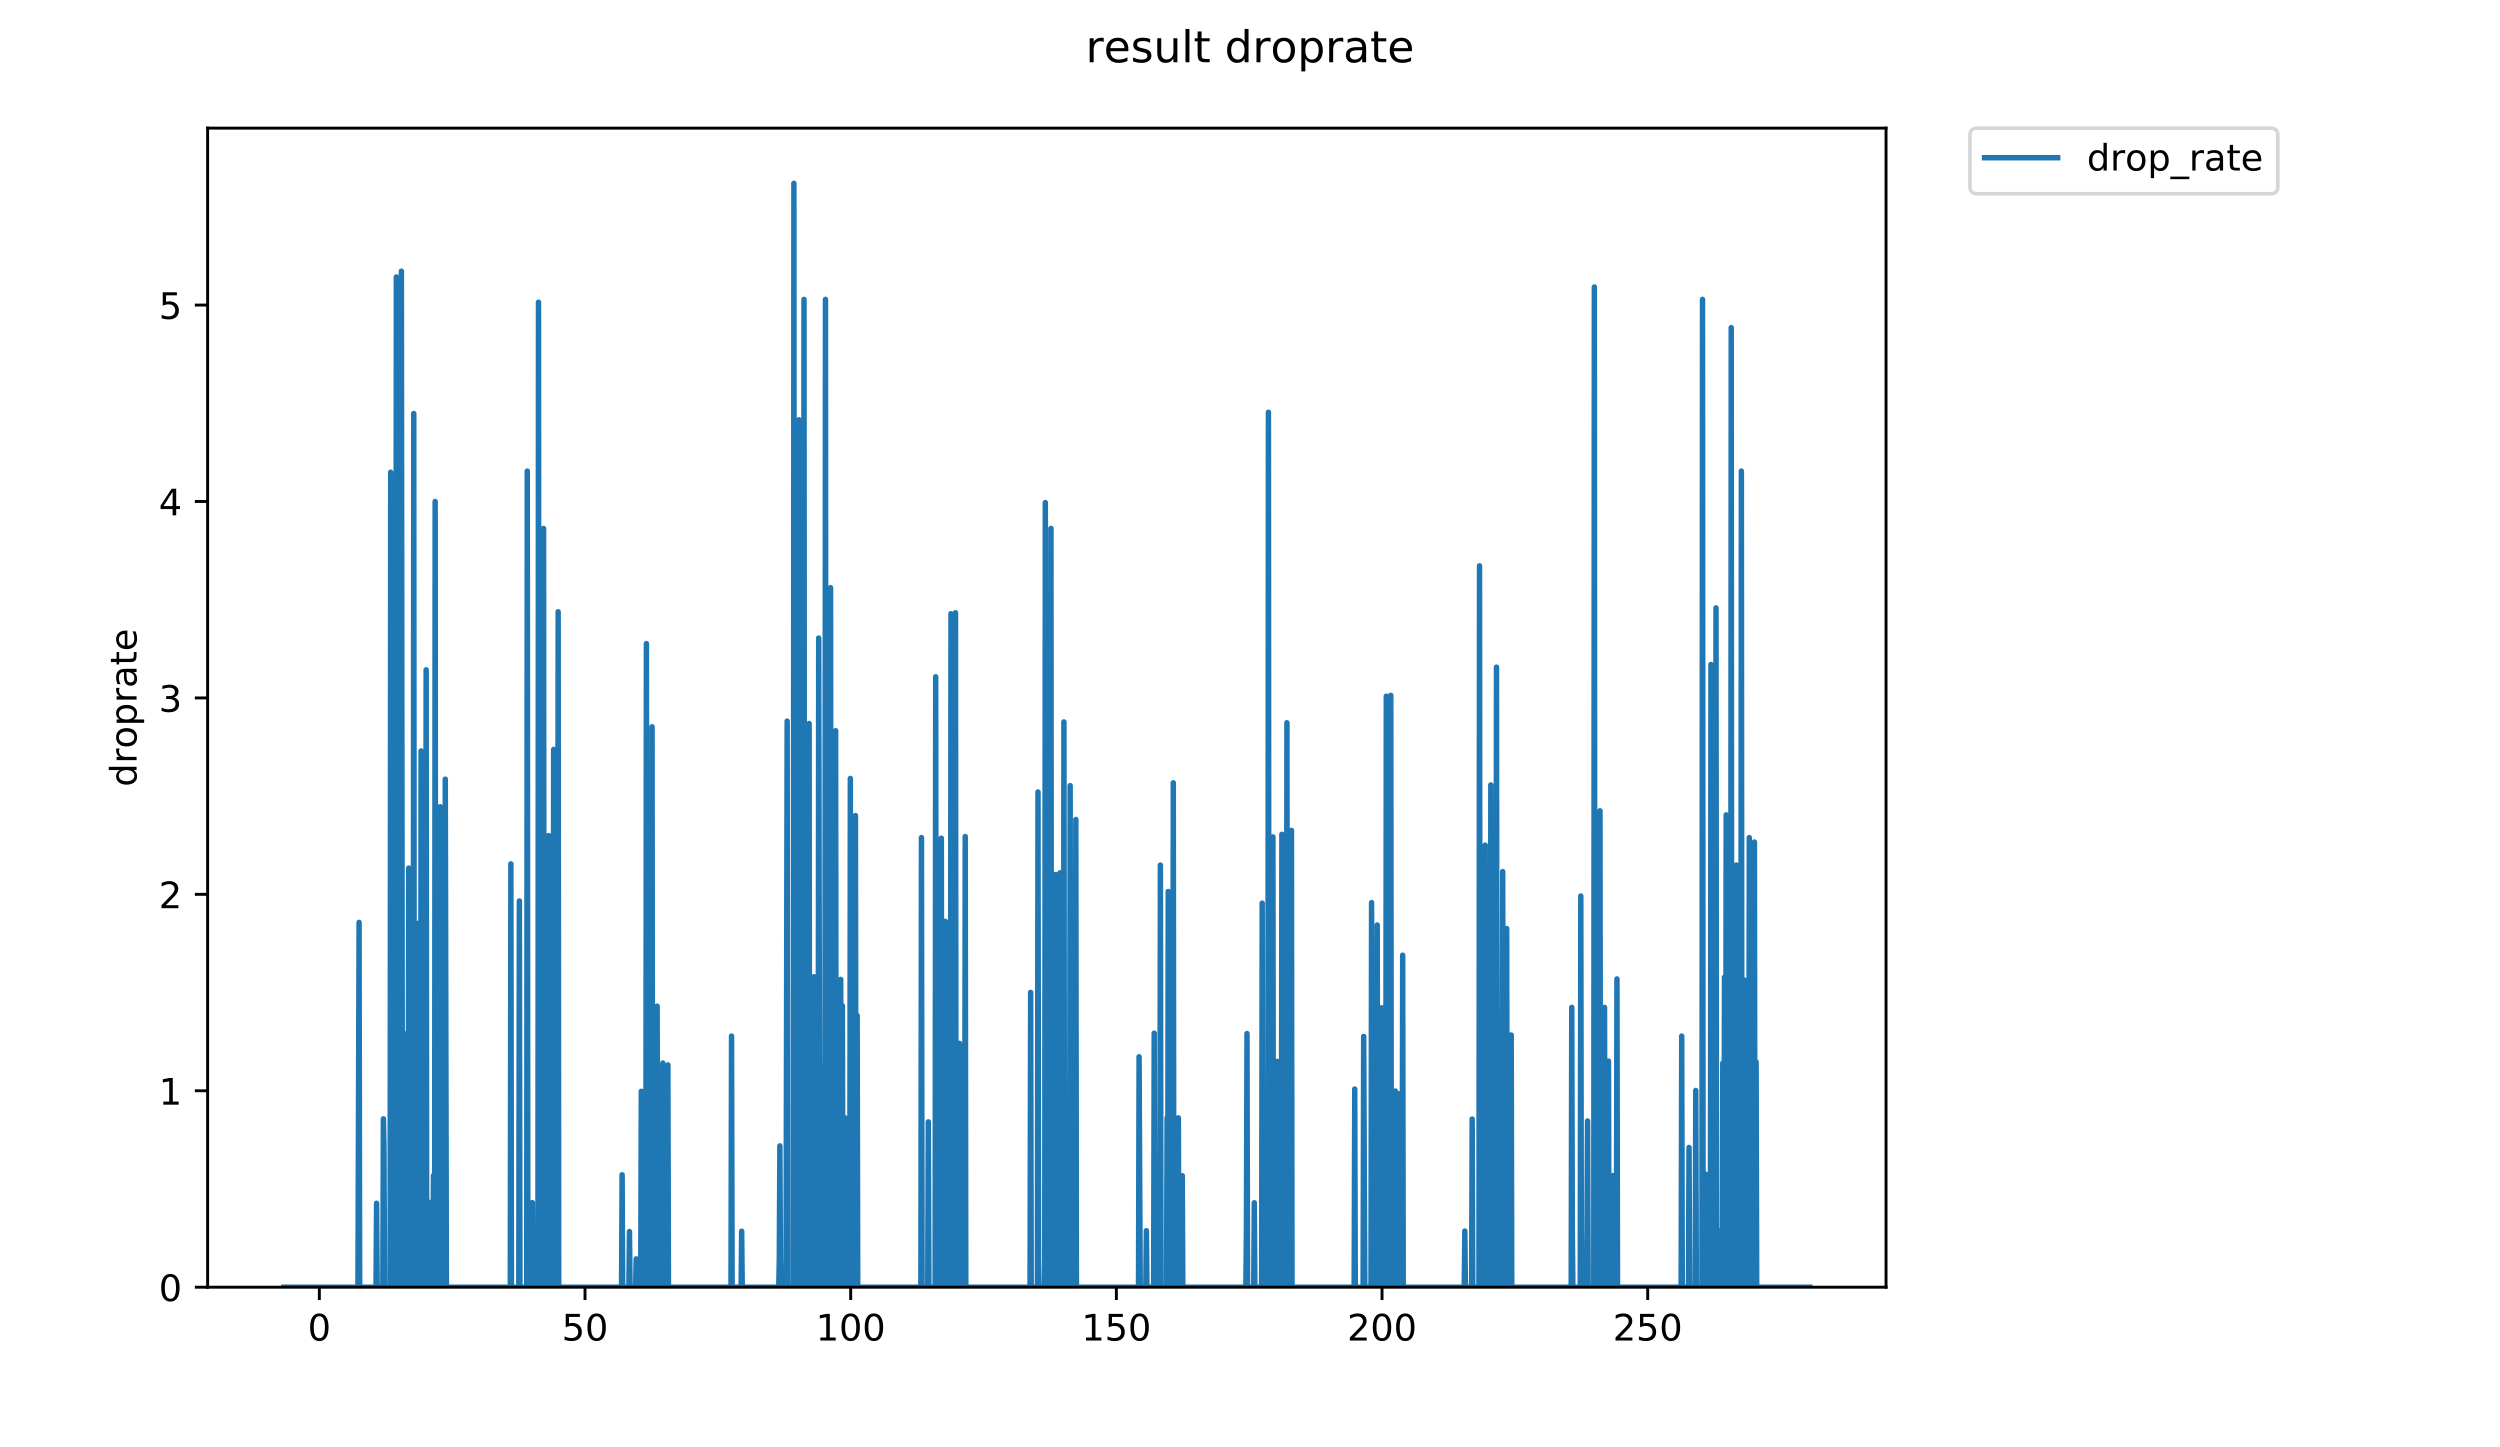 <?xml version="1.0" encoding="utf-8" standalone="no"?>
<!DOCTYPE svg PUBLIC "-//W3C//DTD SVG 1.1//EN"
  "http://www.w3.org/Graphics/SVG/1.1/DTD/svg11.dtd">
<!-- Created with matplotlib (https://matplotlib.org/) -->
<svg height="396pt" version="1.1" viewBox="0 0 684 396" width="684pt" xmlns="http://www.w3.org/2000/svg" xmlns:xlink="http://www.w3.org/1999/xlink">
 <defs>
  <style type="text/css">
*{stroke-linecap:butt;stroke-linejoin:round;}
  </style>
 </defs>
 <g id="figure_1">
  <g id="patch_1">
   <path d="M 0 396 
L 684 396 
L 684 0 
L 0 0 
z
" style="fill:#ffffff;"/>
  </g>
  <g id="axes_1">
   <g id="patch_2">
    <path d="M 56.807 352.174 
L 516.019 352.174 
L 516.019 35.062 
L 56.807 35.062 
z
" style="fill:#ffffff;"/>
   </g>
   <g id="matplotlib.axis_1">
    <g id="xtick_1">
     <g id="line2d_1">
      <defs>
       <path d="M 0 0 
L 0 3.5 
" id="m91ed3a9a17" style="stroke:#000000;stroke-width:0.8;"/>
      </defs>
      <g>
       <use style="stroke:#000000;stroke-width:0.8;" x="87.371" xlink:href="#m91ed3a9a17" y="352.174"/>
      </g>
     </g>
     <g id="text_1">
      <!-- 0 -->
      <defs>
       <path d="M 31.781 66.406 
Q 24.172 66.406 20.328 58.906 
Q 16.5 51.422 16.5 36.375 
Q 16.5 21.391 20.328 13.891 
Q 24.172 6.391 31.781 6.391 
Q 39.453 6.391 43.281 13.891 
Q 47.125 21.391 47.125 36.375 
Q 47.125 51.422 43.281 58.906 
Q 39.453 66.406 31.781 66.406 
z
M 31.781 74.219 
Q 44.047 74.219 50.516 64.516 
Q 56.984 54.828 56.984 36.375 
Q 56.984 17.969 50.516 8.266 
Q 44.047 -1.422 31.781 -1.422 
Q 19.531 -1.422 13.062 8.266 
Q 6.594 17.969 6.594 36.375 
Q 6.594 54.828 13.062 64.516 
Q 19.531 74.219 31.781 74.219 
z
" id="DejaVuSans-48"/>
      </defs>
      <g transform="translate(84.19 366.773)scale(0.1 -0.1)">
       <use xlink:href="#DejaVuSans-48"/>
      </g>
     </g>
    </g>
    <g id="xtick_2">
     <g id="line2d_2">
      <g>
       <use style="stroke:#000000;stroke-width:0.8;" x="160.06" xlink:href="#m91ed3a9a17" y="352.174"/>
      </g>
     </g>
     <g id="text_2">
      <!-- 50 -->
      <defs>
       <path d="M 10.797 72.906 
L 49.516 72.906 
L 49.516 64.594 
L 19.828 64.594 
L 19.828 46.734 
Q 21.969 47.469 24.109 47.828 
Q 26.266 48.188 28.422 48.188 
Q 40.625 48.188 47.75 41.5 
Q 54.891 34.812 54.891 23.391 
Q 54.891 11.625 47.562 5.094 
Q 40.234 -1.422 26.906 -1.422 
Q 22.312 -1.422 17.547 -0.641 
Q 12.797 0.141 7.719 1.703 
L 7.719 11.625 
Q 12.109 9.234 16.797 8.062 
Q 21.484 6.891 26.703 6.891 
Q 35.156 6.891 40.078 11.328 
Q 45.016 15.766 45.016 23.391 
Q 45.016 31 40.078 35.438 
Q 35.156 39.891 26.703 39.891 
Q 22.75 39.891 18.812 39.016 
Q 14.891 38.141 10.797 36.281 
z
" id="DejaVuSans-53"/>
      </defs>
      <g transform="translate(153.697 366.773)scale(0.1 -0.1)">
       <use xlink:href="#DejaVuSans-53"/>
       <use x="63.623" xlink:href="#DejaVuSans-48"/>
      </g>
     </g>
    </g>
    <g id="xtick_3">
     <g id="line2d_3">
      <g>
       <use style="stroke:#000000;stroke-width:0.8;" x="232.748" xlink:href="#m91ed3a9a17" y="352.174"/>
      </g>
     </g>
     <g id="text_3">
      <!-- 100 -->
      <defs>
       <path d="M 12.406 8.297 
L 28.516 8.297 
L 28.516 63.922 
L 10.984 60.406 
L 10.984 69.391 
L 28.422 72.906 
L 38.281 72.906 
L 38.281 8.297 
L 54.391 8.297 
L 54.391 0 
L 12.406 0 
z
" id="DejaVuSans-49"/>
      </defs>
      <g transform="translate(223.204 366.773)scale(0.1 -0.1)">
       <use xlink:href="#DejaVuSans-49"/>
       <use x="63.623" xlink:href="#DejaVuSans-48"/>
       <use x="127.246" xlink:href="#DejaVuSans-48"/>
      </g>
     </g>
    </g>
    <g id="xtick_4">
     <g id="line2d_4">
      <g>
       <use style="stroke:#000000;stroke-width:0.8;" x="305.436" xlink:href="#m91ed3a9a17" y="352.174"/>
      </g>
     </g>
     <g id="text_4">
      <!-- 150 -->
      <g transform="translate(295.893 366.773)scale(0.1 -0.1)">
       <use xlink:href="#DejaVuSans-49"/>
       <use x="63.623" xlink:href="#DejaVuSans-53"/>
       <use x="127.246" xlink:href="#DejaVuSans-48"/>
      </g>
     </g>
    </g>
    <g id="xtick_5">
     <g id="line2d_5">
      <g>
       <use style="stroke:#000000;stroke-width:0.8;" x="378.125" xlink:href="#m91ed3a9a17" y="352.174"/>
      </g>
     </g>
     <g id="text_5">
      <!-- 200 -->
      <defs>
       <path d="M 19.188 8.297 
L 53.609 8.297 
L 53.609 0 
L 7.328 0 
L 7.328 8.297 
Q 12.938 14.109 22.625 23.891 
Q 32.328 33.688 34.812 36.531 
Q 39.547 41.844 41.422 45.531 
Q 43.312 49.219 43.312 52.781 
Q 43.312 58.594 39.234 62.25 
Q 35.156 65.922 28.609 65.922 
Q 23.969 65.922 18.812 64.312 
Q 13.672 62.703 7.812 59.422 
L 7.812 69.391 
Q 13.766 71.781 18.938 73 
Q 24.125 74.219 28.422 74.219 
Q 39.75 74.219 46.484 68.547 
Q 53.219 62.891 53.219 53.422 
Q 53.219 48.922 51.531 44.891 
Q 49.859 40.875 45.406 35.406 
Q 44.188 33.984 37.641 27.219 
Q 31.109 20.453 19.188 8.297 
z
" id="DejaVuSans-50"/>
      </defs>
      <g transform="translate(368.581 366.773)scale(0.1 -0.1)">
       <use xlink:href="#DejaVuSans-50"/>
       <use x="63.623" xlink:href="#DejaVuSans-48"/>
       <use x="127.246" xlink:href="#DejaVuSans-48"/>
      </g>
     </g>
    </g>
    <g id="xtick_6">
     <g id="line2d_6">
      <g>
       <use style="stroke:#000000;stroke-width:0.8;" x="450.813" xlink:href="#m91ed3a9a17" y="352.174"/>
      </g>
     </g>
     <g id="text_6">
      <!-- 250 -->
      <g transform="translate(441.269 366.773)scale(0.1 -0.1)">
       <use xlink:href="#DejaVuSans-50"/>
       <use x="63.623" xlink:href="#DejaVuSans-53"/>
       <use x="127.246" xlink:href="#DejaVuSans-48"/>
      </g>
     </g>
    </g>
   </g>
   <g id="matplotlib.axis_2">
    <g id="ytick_1">
     <g id="line2d_7">
      <defs>
       <path d="M 0 0 
L -3.5 0 
" id="m9287b84101" style="stroke:#000000;stroke-width:0.8;"/>
      </defs>
      <g>
       <use style="stroke:#000000;stroke-width:0.8;" x="56.807" xlink:href="#m9287b84101" y="352.174"/>
      </g>
     </g>
     <g id="text_7">
      <!-- 0 -->
      <g transform="translate(43.445 355.973)scale(0.1 -0.1)">
       <use xlink:href="#DejaVuSans-48"/>
      </g>
     </g>
    </g>
    <g id="ytick_2">
     <g id="line2d_8">
      <g>
       <use style="stroke:#000000;stroke-width:0.8;" x="56.807" xlink:href="#m9287b84101" y="298.432"/>
      </g>
     </g>
     <g id="text_8">
      <!-- 1 -->
      <g transform="translate(43.445 302.231)scale(0.1 -0.1)">
       <use xlink:href="#DejaVuSans-49"/>
      </g>
     </g>
    </g>
    <g id="ytick_3">
     <g id="line2d_9">
      <g>
       <use style="stroke:#000000;stroke-width:0.8;" x="56.807" xlink:href="#m9287b84101" y="244.689"/>
      </g>
     </g>
     <g id="text_9">
      <!-- 2 -->
      <g transform="translate(43.445 248.488)scale(0.1 -0.1)">
       <use xlink:href="#DejaVuSans-50"/>
      </g>
     </g>
    </g>
    <g id="ytick_4">
     <g id="line2d_10">
      <g>
       <use style="stroke:#000000;stroke-width:0.8;" x="56.807" xlink:href="#m9287b84101" y="190.947"/>
      </g>
     </g>
     <g id="text_10">
      <!-- 3 -->
      <defs>
       <path d="M 40.578 39.312 
Q 47.656 37.797 51.625 33 
Q 55.609 28.219 55.609 21.188 
Q 55.609 10.406 48.188 4.484 
Q 40.766 -1.422 27.094 -1.422 
Q 22.516 -1.422 17.656 -0.516 
Q 12.797 0.391 7.625 2.203 
L 7.625 11.719 
Q 11.719 9.328 16.594 8.109 
Q 21.484 6.891 26.812 6.891 
Q 36.078 6.891 40.938 10.547 
Q 45.797 14.203 45.797 21.188 
Q 45.797 27.641 41.281 31.266 
Q 36.766 34.906 28.719 34.906 
L 20.219 34.906 
L 20.219 43.016 
L 29.109 43.016 
Q 36.375 43.016 40.234 45.922 
Q 44.094 48.828 44.094 54.297 
Q 44.094 59.906 40.109 62.906 
Q 36.141 65.922 28.719 65.922 
Q 24.656 65.922 20.016 65.031 
Q 15.375 64.156 9.812 62.312 
L 9.812 71.094 
Q 15.438 72.656 20.344 73.438 
Q 25.25 74.219 29.594 74.219 
Q 40.828 74.219 47.359 69.109 
Q 53.906 64.016 53.906 55.328 
Q 53.906 49.266 50.438 45.094 
Q 46.969 40.922 40.578 39.312 
z
" id="DejaVuSans-51"/>
      </defs>
      <g transform="translate(43.445 194.746)scale(0.1 -0.1)">
       <use xlink:href="#DejaVuSans-51"/>
      </g>
     </g>
    </g>
    <g id="ytick_5">
     <g id="line2d_11">
      <g>
       <use style="stroke:#000000;stroke-width:0.8;" x="56.807" xlink:href="#m9287b84101" y="137.204"/>
      </g>
     </g>
     <g id="text_11">
      <!-- 4 -->
      <defs>
       <path d="M 37.797 64.312 
L 12.891 25.391 
L 37.797 25.391 
z
M 35.203 72.906 
L 47.609 72.906 
L 47.609 25.391 
L 58.016 25.391 
L 58.016 17.188 
L 47.609 17.188 
L 47.609 0 
L 37.797 0 
L 37.797 17.188 
L 4.891 17.188 
L 4.891 26.703 
z
" id="DejaVuSans-52"/>
      </defs>
      <g transform="translate(43.445 141.003)scale(0.1 -0.1)">
       <use xlink:href="#DejaVuSans-52"/>
      </g>
     </g>
    </g>
    <g id="ytick_6">
     <g id="line2d_12">
      <g>
       <use style="stroke:#000000;stroke-width:0.8;" x="56.807" xlink:href="#m9287b84101" y="83.462"/>
      </g>
     </g>
     <g id="text_12">
      <!-- 5 -->
      <g transform="translate(43.445 87.261)scale(0.1 -0.1)">
       <use xlink:href="#DejaVuSans-53"/>
      </g>
     </g>
    </g>
    <g id="text_13">
     <!-- droprate -->
     <defs>
      <path d="M 45.406 46.391 
L 45.406 75.984 
L 54.391 75.984 
L 54.391 0 
L 45.406 0 
L 45.406 8.203 
Q 42.578 3.328 38.25 0.953 
Q 33.938 -1.422 27.875 -1.422 
Q 17.969 -1.422 11.734 6.484 
Q 5.516 14.406 5.516 27.297 
Q 5.516 40.188 11.734 48.094 
Q 17.969 56 27.875 56 
Q 33.938 56 38.25 53.625 
Q 42.578 51.266 45.406 46.391 
z
M 14.797 27.297 
Q 14.797 17.391 18.875 11.75 
Q 22.953 6.109 30.078 6.109 
Q 37.203 6.109 41.297 11.75 
Q 45.406 17.391 45.406 27.297 
Q 45.406 37.203 41.297 42.844 
Q 37.203 48.484 30.078 48.484 
Q 22.953 48.484 18.875 42.844 
Q 14.797 37.203 14.797 27.297 
z
" id="DejaVuSans-100"/>
      <path d="M 41.109 46.297 
Q 39.594 47.172 37.812 47.578 
Q 36.031 48 33.891 48 
Q 26.266 48 22.188 43.047 
Q 18.109 38.094 18.109 28.812 
L 18.109 0 
L 9.078 0 
L 9.078 54.688 
L 18.109 54.688 
L 18.109 46.188 
Q 20.953 51.172 25.484 53.578 
Q 30.031 56 36.531 56 
Q 37.453 56 38.578 55.875 
Q 39.703 55.766 41.062 55.516 
z
" id="DejaVuSans-114"/>
      <path d="M 30.609 48.391 
Q 23.391 48.391 19.188 42.75 
Q 14.984 37.109 14.984 27.297 
Q 14.984 17.484 19.156 11.844 
Q 23.344 6.203 30.609 6.203 
Q 37.797 6.203 41.984 11.859 
Q 46.188 17.531 46.188 27.297 
Q 46.188 37.016 41.984 42.703 
Q 37.797 48.391 30.609 48.391 
z
M 30.609 56 
Q 42.328 56 49.016 48.375 
Q 55.719 40.766 55.719 27.297 
Q 55.719 13.875 49.016 6.219 
Q 42.328 -1.422 30.609 -1.422 
Q 18.844 -1.422 12.172 6.219 
Q 5.516 13.875 5.516 27.297 
Q 5.516 40.766 12.172 48.375 
Q 18.844 56 30.609 56 
z
" id="DejaVuSans-111"/>
      <path d="M 18.109 8.203 
L 18.109 -20.797 
L 9.078 -20.797 
L 9.078 54.688 
L 18.109 54.688 
L 18.109 46.391 
Q 20.953 51.266 25.266 53.625 
Q 29.594 56 35.594 56 
Q 45.562 56 51.781 48.094 
Q 58.016 40.188 58.016 27.297 
Q 58.016 14.406 51.781 6.484 
Q 45.562 -1.422 35.594 -1.422 
Q 29.594 -1.422 25.266 0.953 
Q 20.953 3.328 18.109 8.203 
z
M 48.688 27.297 
Q 48.688 37.203 44.609 42.844 
Q 40.531 48.484 33.406 48.484 
Q 26.266 48.484 22.188 42.844 
Q 18.109 37.203 18.109 27.297 
Q 18.109 17.391 22.188 11.75 
Q 26.266 6.109 33.406 6.109 
Q 40.531 6.109 44.609 11.75 
Q 48.688 17.391 48.688 27.297 
z
" id="DejaVuSans-112"/>
      <path d="M 34.281 27.484 
Q 23.391 27.484 19.188 25 
Q 14.984 22.516 14.984 16.5 
Q 14.984 11.719 18.141 8.906 
Q 21.297 6.109 26.703 6.109 
Q 34.188 6.109 38.703 11.406 
Q 43.219 16.703 43.219 25.484 
L 43.219 27.484 
z
M 52.203 31.203 
L 52.203 0 
L 43.219 0 
L 43.219 8.297 
Q 40.141 3.328 35.547 0.953 
Q 30.953 -1.422 24.312 -1.422 
Q 15.922 -1.422 10.953 3.297 
Q 6 8.016 6 15.922 
Q 6 25.141 12.172 29.828 
Q 18.359 34.516 30.609 34.516 
L 43.219 34.516 
L 43.219 35.406 
Q 43.219 41.609 39.141 45 
Q 35.062 48.391 27.688 48.391 
Q 23 48.391 18.547 47.266 
Q 14.109 46.141 10.016 43.891 
L 10.016 52.203 
Q 14.938 54.109 19.578 55.047 
Q 24.219 56 28.609 56 
Q 40.484 56 46.344 49.844 
Q 52.203 43.703 52.203 31.203 
z
" id="DejaVuSans-97"/>
      <path d="M 18.312 70.219 
L 18.312 54.688 
L 36.812 54.688 
L 36.812 47.703 
L 18.312 47.703 
L 18.312 18.016 
Q 18.312 11.328 20.141 9.422 
Q 21.969 7.516 27.594 7.516 
L 36.812 7.516 
L 36.812 0 
L 27.594 0 
Q 17.188 0 13.234 3.875 
Q 9.281 7.766 9.281 18.016 
L 9.281 47.703 
L 2.688 47.703 
L 2.688 54.688 
L 9.281 54.688 
L 9.281 70.219 
z
" id="DejaVuSans-116"/>
      <path d="M 56.203 29.594 
L 56.203 25.203 
L 14.891 25.203 
Q 15.484 15.922 20.484 11.062 
Q 25.484 6.203 34.422 6.203 
Q 39.594 6.203 44.453 7.469 
Q 49.312 8.734 54.109 11.281 
L 54.109 2.781 
Q 49.266 0.734 44.188 -0.344 
Q 39.109 -1.422 33.891 -1.422 
Q 20.797 -1.422 13.156 6.188 
Q 5.516 13.812 5.516 26.812 
Q 5.516 40.234 12.766 48.109 
Q 20.016 56 32.328 56 
Q 43.359 56 49.781 48.891 
Q 56.203 41.797 56.203 29.594 
z
M 47.219 32.234 
Q 47.125 39.594 43.094 43.984 
Q 39.062 48.391 32.422 48.391 
Q 24.906 48.391 20.391 44.141 
Q 15.875 39.891 15.188 32.172 
z
" id="DejaVuSans-101"/>
     </defs>
     <g transform="translate(37.365 215.236)rotate(-90)scale(0.1 -0.1)">
      <use xlink:href="#DejaVuSans-100"/>
      <use x="63.477" xlink:href="#DejaVuSans-114"/>
      <use x="104.559" xlink:href="#DejaVuSans-111"/>
      <use x="165.74" xlink:href="#DejaVuSans-112"/>
      <use x="229.217" xlink:href="#DejaVuSans-114"/>
      <use x="270.33" xlink:href="#DejaVuSans-97"/>
      <use x="331.609" xlink:href="#DejaVuSans-116"/>
      <use x="370.818" xlink:href="#DejaVuSans-101"/>
     </g>
    </g>
   </g>
   <g id="line2d_13">
    <path clip-path="url(#p1acd453cb1)" d="M 77.68 352.174 
L 97.936 352.174 
L 98.245 252.367 
L 98.401 352.174 
L 102.878 352.174 
L 103.033 329.207 
L 103.186 352.174 
L 104.743 352.174 
L 104.898 306.109 
L 105.052 313.841 
L 105.205 352.174 
L 106.74 352.174 
L 106.894 129.208 
L 107.047 329.009 
L 107.201 352.174 
L 108.281 352.174 
L 108.434 75.784 
L 108.587 352.174 
L 109.664 352.174 
L 109.817 74.196 
L 110.124 352.174 
L 110.739 352.174 
L 110.892 282.879 
L 111.046 352.174 
L 111.664 352.174 
L 111.819 237.503 
L 111.972 352.174 
L 112.588 352.174 
L 112.744 321.639 
L 112.897 352.174 
L 113.05 352.174 
L 113.204 113.147 
L 113.357 352.174 
L 114.128 352.174 
L 114.283 252.651 
L 114.44 352.174 
L 115.059 352.174 
L 115.212 205.463 
L 115.366 352.174 
L 116.441 352.174 
L 116.595 183.269 
L 116.75 352.174 
L 117.366 352.174 
L 117.519 328.976 
L 117.826 352.174 
L 118.444 352.174 
L 118.598 321.639 
L 118.752 352.174 
L 118.906 352.174 
L 119.06 137.204 
L 119.213 352.174 
L 119.834 352.174 
L 119.988 314.005 
L 120.141 352.174 
L 120.293 352.174 
L 120.447 220.718 
L 120.6 352.174 
L 121.677 352.174 
L 121.83 213.185 
L 122.136 352.174 
L 139.62 352.174 
L 139.773 236.35 
L 139.927 352.174 
L 141.944 352.174 
L 142.1 246.501 
L 142.255 352.174 
L 144.109 352.174 
L 144.262 128.889 
L 144.417 352.174 
L 145.492 352.174 
L 145.646 329.043 
L 145.799 352.174 
L 147.18 352.174 
L 147.333 82.692 
L 147.487 321.376 
L 147.642 352.174 
L 148.566 352.174 
L 148.72 144.585 
L 148.875 352.174 
L 149.948 352.174 
L 150.101 228.628 
L 150.255 352.174 
L 151.328 352.174 
L 151.481 205.041 
L 151.634 352.174 
L 152.095 352.174 
L 152.249 329.142 
L 152.404 352.174 
L 152.557 352.174 
L 152.711 167.386 
L 152.864 352.174 
L 170.057 352.174 
L 170.211 321.42 
L 170.365 352.174 
L 172.069 352.174 
L 172.224 336.95 
L 172.377 352.174 
L 173.913 352.174 
L 174.066 344.441 
L 174.219 352.174 
L 175.302 352.174 
L 175.457 298.585 
L 175.61 352.174 
L 176.698 352.174 
L 176.852 176.095 
L 177.006 352.174 
L 177.783 352.174 
L 177.937 344.508 
L 178.092 352.174 
L 178.247 352.174 
L 178.401 198.843 
L 178.556 352.174 
L 179.639 352.174 
L 179.792 275.289 
L 179.947 352.174 
L 181.186 352.174 
L 181.341 290.842 
L 181.494 352.174 
L 182.577 352.174 
L 182.732 291.362 
L 182.89 352.174 
L 199.998 352.174 
L 200.153 283.469 
L 200.308 352.174 
L 202.768 352.174 
L 202.923 336.863 
L 203.076 352.174 
L 213.064 352.174 
L 213.217 344.441 
L 213.37 313.511 
L 213.523 344.441 
L 213.676 352.174 
L 215.06 352.174 
L 215.366 197.297 
L 215.519 352.174 
L 217.056 352.174 
L 217.208 50.163 
L 217.363 352.174 
L 218.434 352.174 
L 218.589 114.85 
L 218.745 352.174 
L 219.825 352.174 
L 219.978 81.917 
L 220.137 352.174 
L 221.215 352.174 
L 221.369 197.963 
L 221.522 352.174 
L 222.599 352.174 
L 222.752 267.236 
L 222.907 352.174 
L 223.84 352.174 
L 223.994 174.577 
L 224.304 352.174 
L 224.769 352.174 
L 224.926 292.043 
L 225.08 352.174 
L 225.235 352.174 
L 225.388 344.453 
L 225.541 352.174 
L 225.694 352.174 
L 225.847 81.917 
L 226.003 352.174 
L 227.087 352.174 
L 227.241 160.784 
L 227.394 352.174 
L 228.472 352.174 
L 228.628 199.929 
L 228.781 352.174 
L 229.861 352.174 
L 230.016 267.962 
L 230.171 352.174 
L 230.325 352.174 
L 230.479 275.179 
L 230.634 352.174 
L 231.098 352.174 
L 231.252 306.043 
L 231.405 305.911 
L 231.562 352.174 
L 232.498 352.174 
L 232.651 212.985 
L 232.804 352.174 
L 233.894 352.174 
L 234.05 223.131 
L 234.205 352.174 
L 234.359 352.174 
L 234.519 277.842 
L 234.673 352.174 
L 251.957 352.174 
L 252.111 229.158 
L 252.271 352.174 
L 253.829 352.174 
L 253.986 306.949 
L 254.142 352.174 
L 255.849 352.174 
L 256.004 185.178 
L 256.157 352.174 
L 257.393 352.174 
L 257.547 229.334 
L 257.704 352.174 
L 258.48 352.174 
L 258.633 252.081 
L 258.941 352.174 
L 260.03 352.174 
L 260.185 167.914 
L 260.339 352.174 
L 261.268 352.174 
L 261.423 167.651 
L 261.577 352.174 
L 262.357 352.174 
L 262.516 285.459 
L 262.673 352.174 
L 263.922 352.174 
L 264.085 228.878 
L 264.24 352.174 
L 281.822 352.174 
L 281.984 271.524 
L 282.139 352.174 
L 283.839 352.174 
L 283.996 216.689 
L 284.154 352.174 
L 285.691 352.174 
L 285.845 344.519 
L 285.999 137.511 
L 286.154 352.174 
L 287.385 352.174 
L 287.539 144.585 
L 287.692 352.174 
L 288.619 352.174 
L 288.777 239.27 
L 288.934 352.174 
L 289.857 352.174 
L 290.014 238.793 
L 290.168 352.174 
L 290.629 352.174 
L 290.783 344.475 
L 290.936 352.174 
L 291.089 197.52 
L 291.243 352.174 
L 292.638 352.174 
L 292.793 214.959 
L 292.947 352.174 
L 294.19 352.174 
L 294.347 224.216 
L 294.508 352.174 
L 311.499 352.174 
L 311.653 289.133 
L 311.962 352.174 
L 313.494 352.174 
L 313.646 336.731 
L 313.799 352.174 
L 315.637 352.174 
L 315.79 282.68 
L 315.943 352.174 
L 317.021 352.174 
L 317.174 344.475 
L 317.328 352.174 
L 317.481 236.682 
L 317.637 352.174 
L 319.168 352.174 
L 319.321 305.844 
L 319.474 352.174 
L 319.627 243.916 
L 319.78 352.174 
L 320.857 352.174 
L 321.012 214.176 
L 321.166 352.174 
L 322.244 352.174 
L 322.397 305.844 
L 322.55 352.174 
L 323.313 352.174 
L 323.468 321.682 
L 323.621 352.174 
L 340.866 352.174 
L 341.022 337.078 
L 341.176 282.779 
L 341.329 352.174 
L 343.023 352.174 
L 343.177 329.076 
L 343.331 352.174 
L 345.179 352.174 
L 345.337 247.091 
L 345.496 352.174 
L 346.886 352.174 
L 347.039 112.804 
L 347.192 352.174 
L 348.113 352.174 
L 348.267 228.982 
L 348.421 352.174 
L 349.344 352.174 
L 349.497 290.401 
L 349.651 352.174 
L 350.569 352.174 
L 350.721 228.272 
L 351.028 352.174 
L 351.95 352.174 
L 352.102 197.742 
L 352.256 352.174 
L 353.182 352.174 
L 353.335 227.192 
L 353.495 352.174 
L 370.501 352.174 
L 370.654 297.967 
L 370.807 352.174 
L 372.949 352.174 
L 373.105 283.567 
L 373.411 352.174 
L 375.106 352.174 
L 375.264 246.944 
L 375.418 352.174 
L 376.648 352.174 
L 376.803 253.075 
L 376.958 352.174 
L 377.886 352.174 
L 378.041 275.727 
L 378.198 352.174 
L 379.136 352.174 
L 379.29 190.485 
L 379.445 352.174 
L 380.367 352.174 
L 380.521 190.253 
L 380.677 352.174 
L 381.607 352.174 
L 381.761 298.508 
L 381.916 352.174 
L 382.378 352.174 
L 382.533 299.189 
L 382.693 352.174 
L 383.616 352.174 
L 383.772 261.342 
L 383.926 352.174 
L 400.622 352.174 
L 400.776 336.819 
L 400.93 352.174 
L 402.634 352.174 
L 402.788 306.175 
L 402.945 352.174 
L 404.643 352.174 
L 404.799 154.815 
L 404.957 352.174 
L 406.195 352.174 
L 406.352 231.235 
L 406.505 352.174 
L 407.737 352.174 
L 407.892 214.764 
L 408.052 352.174 
L 409.286 352.174 
L 409.439 182.542 
L 409.593 352.174 
L 410.832 352.174 
L 411.141 238.474 
L 411.294 352.174 
L 412.068 352.174 
L 412.226 254.049 
L 412.38 352.174 
L 413.31 352.174 
L 413.465 283.175 
L 413.62 352.174 
L 429.878 352.174 
L 430.033 275.618 
L 430.185 336.709 
L 430.341 352.174 
L 432.354 352.174 
L 432.509 245.148 
L 432.663 352.174 
L 434.047 352.174 
L 434.201 336.753 
L 434.357 306.694 
L 434.511 352.174 
L 436.054 352.174 
L 436.21 78.521 
L 436.365 352.174 
L 437.602 352.174 
L 437.756 221.843 
L 437.913 352.174 
L 438.843 352.174 
L 438.997 275.618 
L 439.152 352.174 
L 439.924 352.174 
L 440.077 290.312 
L 440.231 352.174 
L 441.159 352.174 
L 441.314 321.639 
L 441.467 352.174 
L 442.242 352.174 
L 442.396 267.842 
L 442.55 352.174 
L 459.962 352.174 
L 460.117 283.469 
L 460.27 352.174 
L 461.964 352.174 
L 462.119 313.95 
L 462.273 352.174 
L 463.809 352.174 
L 463.962 298.355 
L 464.117 352.174 
L 465.655 352.174 
L 465.808 81.917 
L 465.962 352.174 
L 466.575 352.174 
L 466.728 321.288 
L 466.883 352.174 
L 467.964 352.174 
L 468.117 181.809 
L 468.27 352.174 
L 469.347 352.174 
L 469.5 166.321 
L 469.653 352.174 
L 470.28 352.174 
L 470.433 336.819 
L 470.587 352.174 
L 471.202 352.174 
L 471.356 290.842 
L 471.511 352.174 
L 471.664 352.174 
L 471.818 267.358 
L 471.972 352.174 
L 472.125 352.174 
L 472.281 222.949 
L 472.435 352.174 
L 473.512 352.174 
L 473.665 89.639 
L 473.818 352.174 
L 474.898 352.174 
L 475.051 236.682 
L 475.205 352.174 
L 475.818 352.174 
L 475.978 329.874 
L 476.132 352.174 
L 476.285 336.797 
L 476.439 128.889 
L 476.594 352.174 
L 477.211 352.174 
L 477.366 268.202 
L 477.521 352.174 
L 477.675 352.174 
L 477.831 291.619 
L 477.986 352.174 
L 478.451 352.174 
L 478.604 229.158 
L 478.759 344.519 
L 478.915 352.174 
L 479.855 352.174 
L 480.01 230.378 
L 480.164 352.174 
L 480.319 352.174 
L 480.473 290.578 
L 480.633 352.174 
L 495.146 352.174 
L 495.146 352.174 
" style="fill:none;stroke:#1f77b4;stroke-linecap:square;stroke-width:1.5;"/>
   </g>
   <g id="patch_3">
    <path d="M 56.807 352.174 
L 56.807 35.062 
" style="fill:none;stroke:#000000;stroke-linecap:square;stroke-linejoin:miter;stroke-width:0.8;"/>
   </g>
   <g id="patch_4">
    <path d="M 516.019 352.174 
L 516.019 35.062 
" style="fill:none;stroke:#000000;stroke-linecap:square;stroke-linejoin:miter;stroke-width:0.8;"/>
   </g>
   <g id="patch_5">
    <path d="M 56.807 352.174 
L 516.019 352.174 
" style="fill:none;stroke:#000000;stroke-linecap:square;stroke-linejoin:miter;stroke-width:0.8;"/>
   </g>
   <g id="patch_6">
    <path d="M 56.807 35.062 
L 516.019 35.062 
" style="fill:none;stroke:#000000;stroke-linecap:square;stroke-linejoin:miter;stroke-width:0.8;"/>
   </g>
   <g id="legend_1">
    <g id="patch_7">
     <path d="M 540.98 53.019 
L 621.216 53.019 
Q 623.216 53.019 623.216 51.019 
L 623.216 37.062 
Q 623.216 35.062 621.216 35.062 
L 540.98 35.062 
Q 538.98 35.062 538.98 37.062 
L 538.98 51.019 
Q 538.98 53.019 540.98 53.019 
z
" style="fill:#ffffff;opacity:0.8;stroke:#cccccc;stroke-linejoin:miter;"/>
    </g>
    <g id="line2d_14">
     <path d="M 542.98 43.161 
L 562.98 43.161 
" style="fill:none;stroke:#1f77b4;stroke-linecap:square;stroke-width:1.5;"/>
    </g>
    <g id="line2d_15"/>
    <g id="text_14">
     <!-- drop_rate -->
     <defs>
      <path d="M 50.984 -16.609 
L 50.984 -23.578 
L -0.984 -23.578 
L -0.984 -16.609 
z
" id="DejaVuSans-95"/>
     </defs>
     <g transform="translate(570.98 46.661)scale(0.1 -0.1)">
      <use xlink:href="#DejaVuSans-100"/>
      <use x="63.477" xlink:href="#DejaVuSans-114"/>
      <use x="104.559" xlink:href="#DejaVuSans-111"/>
      <use x="165.74" xlink:href="#DejaVuSans-112"/>
      <use x="229.217" xlink:href="#DejaVuSans-95"/>
      <use x="279.217" xlink:href="#DejaVuSans-114"/>
      <use x="320.33" xlink:href="#DejaVuSans-97"/>
      <use x="381.609" xlink:href="#DejaVuSans-116"/>
      <use x="420.818" xlink:href="#DejaVuSans-101"/>
     </g>
    </g>
   </g>
  </g>
  <g id="text_15">
   <!-- result droprate -->
   <defs>
    <path d="M 44.281 53.078 
L 44.281 44.578 
Q 40.484 46.531 36.375 47.5 
Q 32.281 48.484 27.875 48.484 
Q 21.188 48.484 17.844 46.438 
Q 14.5 44.391 14.5 40.281 
Q 14.5 37.156 16.891 35.375 
Q 19.281 33.594 26.516 31.984 
L 29.594 31.297 
Q 39.156 29.25 43.188 25.516 
Q 47.219 21.781 47.219 15.094 
Q 47.219 7.469 41.188 3.016 
Q 35.156 -1.422 24.609 -1.422 
Q 20.219 -1.422 15.453 -0.562 
Q 10.688 0.297 5.422 2 
L 5.422 11.281 
Q 10.406 8.688 15.234 7.391 
Q 20.062 6.109 24.812 6.109 
Q 31.156 6.109 34.562 8.281 
Q 37.984 10.453 37.984 14.406 
Q 37.984 18.062 35.516 20.016 
Q 33.062 21.969 24.703 23.781 
L 21.578 24.516 
Q 13.234 26.266 9.516 29.906 
Q 5.812 33.547 5.812 39.891 
Q 5.812 47.609 11.281 51.797 
Q 16.75 56 26.812 56 
Q 31.781 56 36.172 55.266 
Q 40.578 54.547 44.281 53.078 
z
" id="DejaVuSans-115"/>
    <path d="M 8.5 21.578 
L 8.5 54.688 
L 17.484 54.688 
L 17.484 21.922 
Q 17.484 14.156 20.5 10.266 
Q 23.531 6.391 29.594 6.391 
Q 36.859 6.391 41.078 11.031 
Q 45.312 15.672 45.312 23.688 
L 45.312 54.688 
L 54.297 54.688 
L 54.297 0 
L 45.312 0 
L 45.312 8.406 
Q 42.047 3.422 37.719 1 
Q 33.406 -1.422 27.688 -1.422 
Q 18.266 -1.422 13.375 4.438 
Q 8.5 10.297 8.5 21.578 
z
M 31.109 56 
z
" id="DejaVuSans-117"/>
    <path d="M 9.422 75.984 
L 18.406 75.984 
L 18.406 0 
L 9.422 0 
z
" id="DejaVuSans-108"/>
    <path id="DejaVuSans-32"/>
   </defs>
   <g transform="translate(297.048 17.038)scale(0.12 -0.12)">
    <use xlink:href="#DejaVuSans-114"/>
    <use x="41.082" xlink:href="#DejaVuSans-101"/>
    <use x="102.605" xlink:href="#DejaVuSans-115"/>
    <use x="154.705" xlink:href="#DejaVuSans-117"/>
    <use x="218.084" xlink:href="#DejaVuSans-108"/>
    <use x="245.867" xlink:href="#DejaVuSans-116"/>
    <use x="285.076" xlink:href="#DejaVuSans-32"/>
    <use x="316.863" xlink:href="#DejaVuSans-100"/>
    <use x="380.34" xlink:href="#DejaVuSans-114"/>
    <use x="421.422" xlink:href="#DejaVuSans-111"/>
    <use x="482.604" xlink:href="#DejaVuSans-112"/>
    <use x="546.08" xlink:href="#DejaVuSans-114"/>
    <use x="587.193" xlink:href="#DejaVuSans-97"/>
    <use x="648.473" xlink:href="#DejaVuSans-116"/>
    <use x="687.682" xlink:href="#DejaVuSans-101"/>
   </g>
  </g>
 </g>
 <defs>
  <clipPath id="p1acd453cb1">
   <rect height="317.112" width="459.212" x="56.807" y="35.062"/>
  </clipPath>
 </defs>
</svg>
